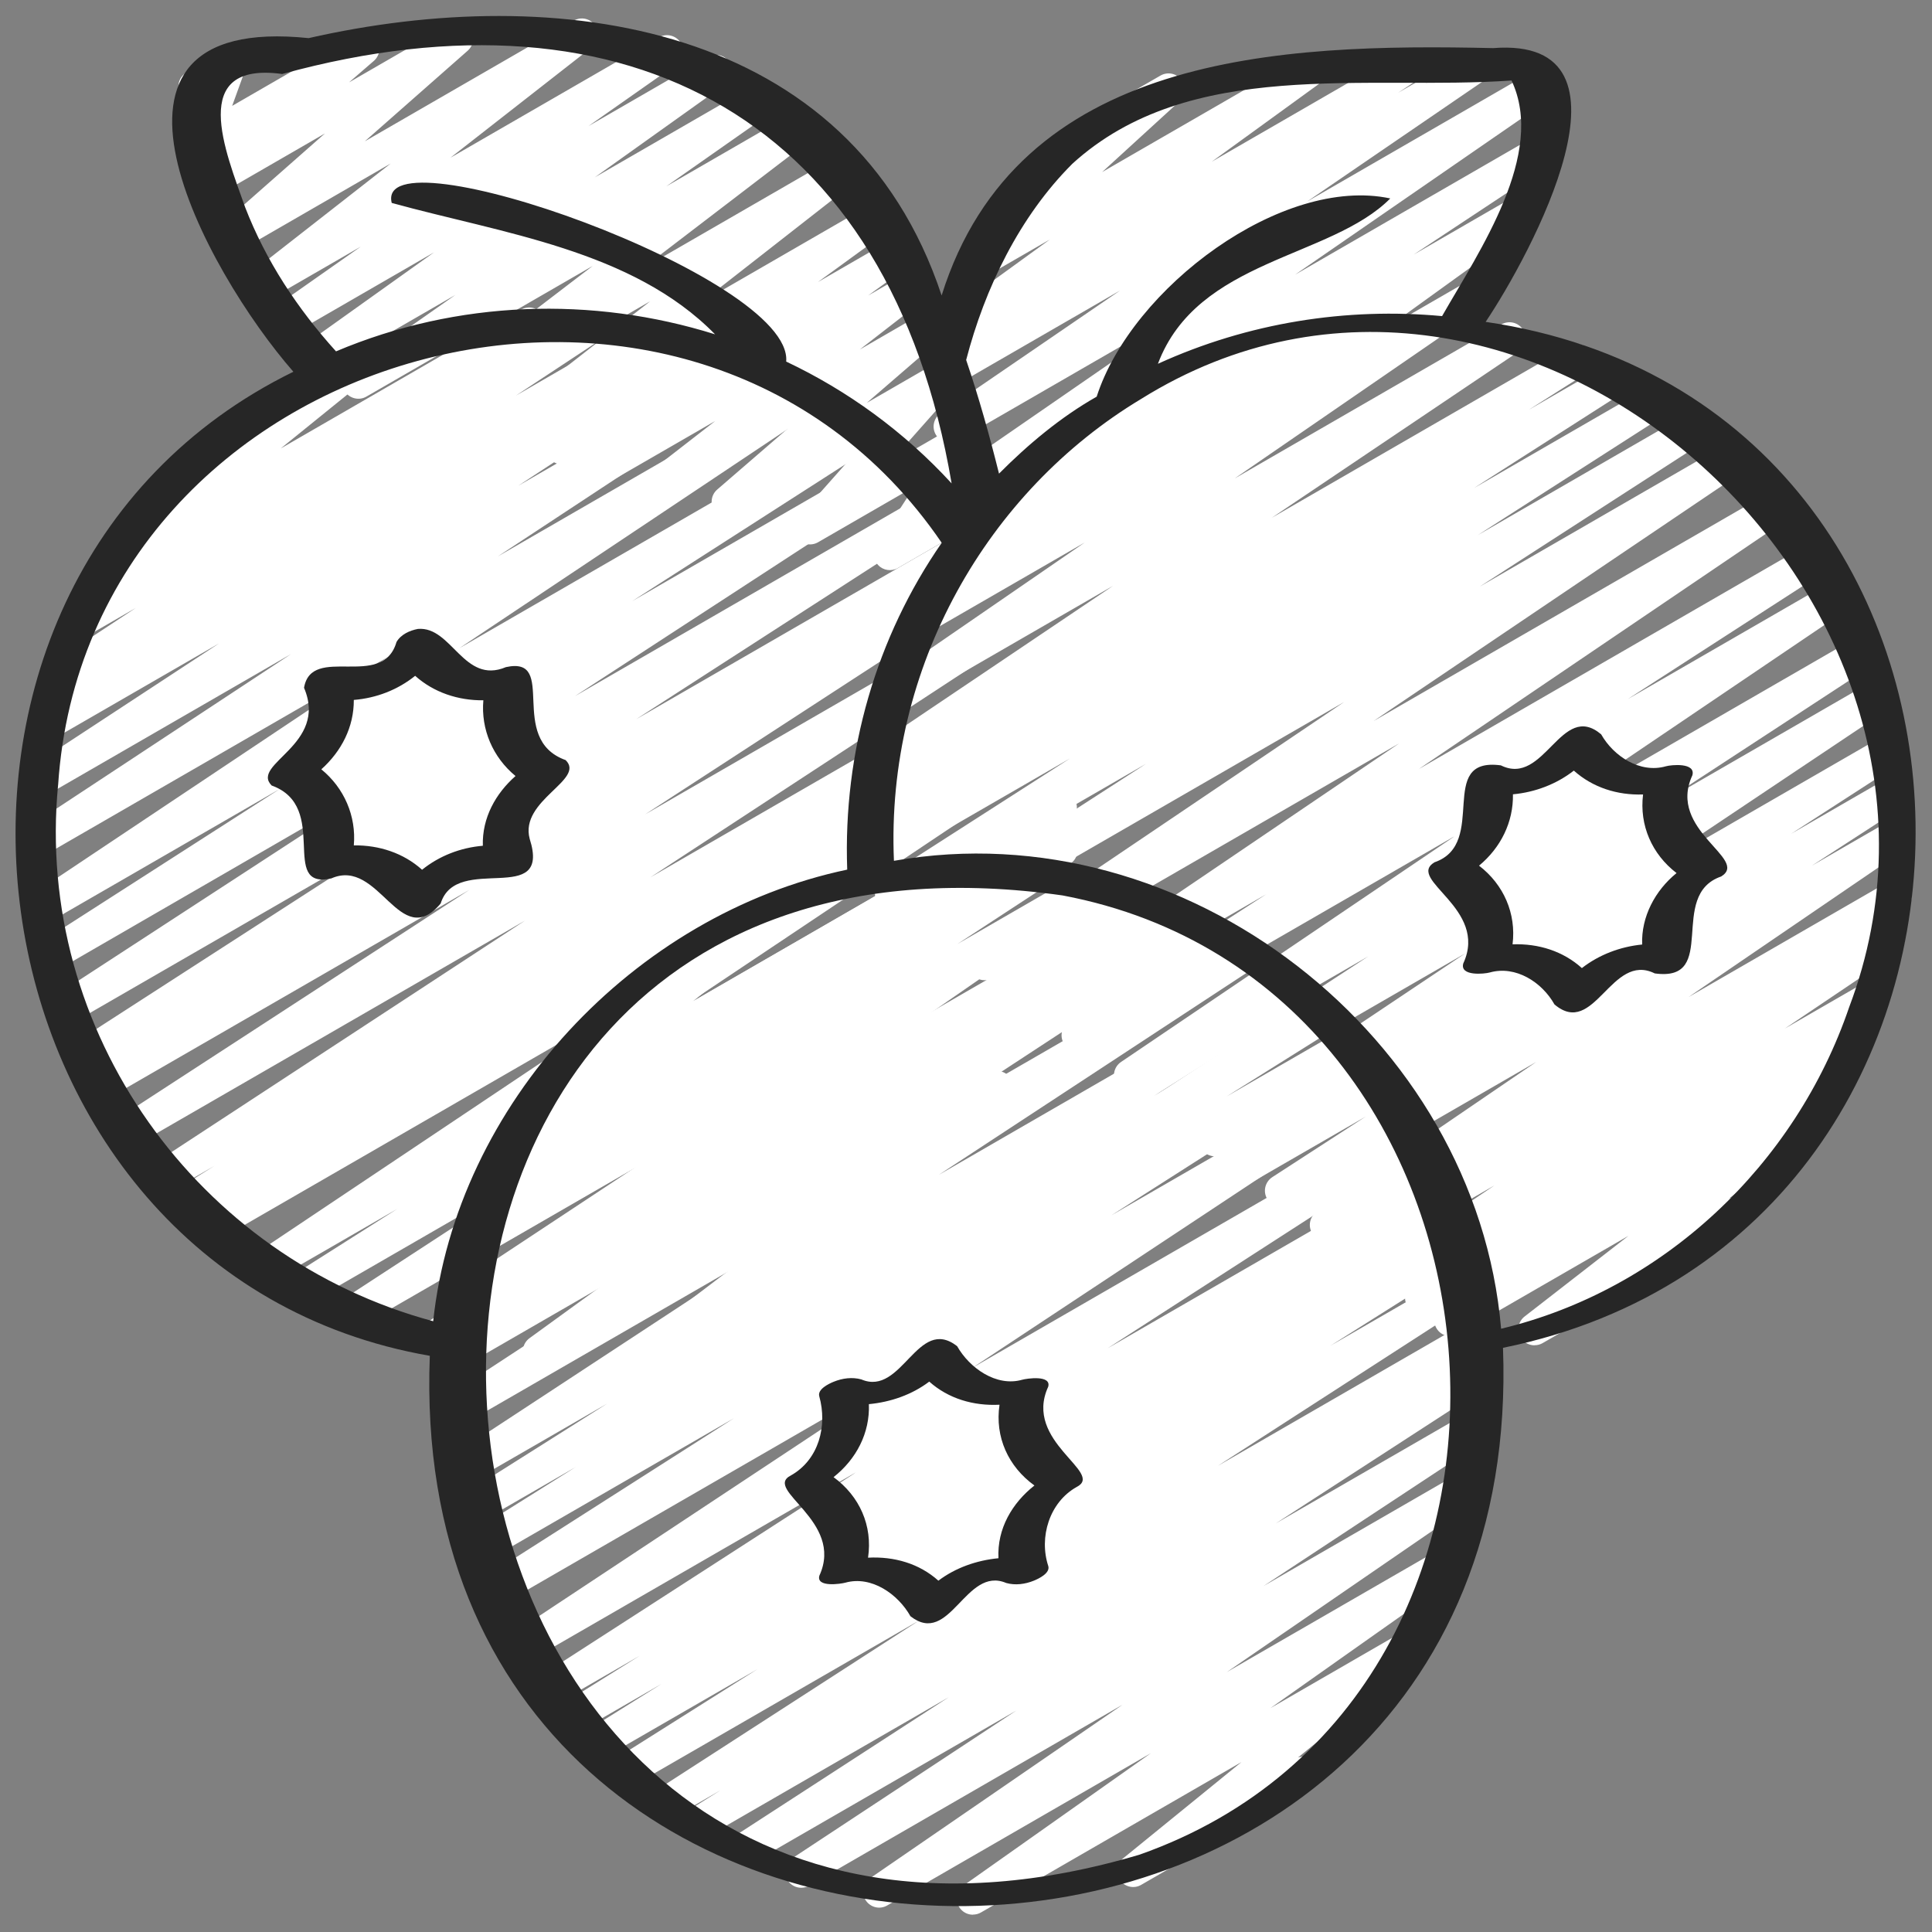 <svg id="Icons" viewBox="0 0 60 60" xmlns="http://www.w3.org/2000/svg" width="300" height="300" version="1.1" xmlns:xlink="http://www.w3.org/1999/xlink" xmlns:svgjs="http://svgjs.dev/svgjs"><rect x="0" y="0" width="60" height="60" fill="#808080" stroke="none"/><g width="100%" height="100%" transform="matrix(1,0,0,1,0,0)"><path d="m29.871 17.087c-.167 0-.331-.084-.425-.237-.143-.23-.076-.531.149-.68l4.147-2.743-3.78 2.183c-.233.134-.529.062-.673-.166-.144-.227-.082-.526.139-.679l7.998-5.52-7.682 4.435c-.233.135-.529.061-.673-.167-.144-.227-.081-.527.141-.679l5.576-3.814-5.229 3.019c-.235.134-.533.06-.675-.17-.143-.229-.076-.531.149-.68l.711-.47c-.21.069-.451-.008-.576-.202-.146-.223-.09-.521.125-.677l3.312-2.403-1.851 1.068c-.219.127-.501.069-.653-.138-.15-.206-.122-.492.066-.665l2.702-2.471c-.158-.013-.308-.101-.393-.249-.139-.239-.057-.545.183-.683l3.382-1.953c.22-.126.502-.068.653.138.15.206.122.492-.066.665l-2.399 2.194 6.172-3.563c.229-.134.524-.063.669.161.146.223.09.521-.125.677l-3.309 2.401 5.834-3.369c.233-.135.533-.061.675.17.143.23.076.531-.149.68l-.578.382 2.215-1.279c.235-.133.53-.061.673.167.144.227.081.527-.141.679l-5.574 3.812 7.09-4.093c.234-.133.53-.062.673.166.144.227.082.526-.139.679l-7.996 5.518 7.308-4.219c.233-.135.533-.06.675.17.143.23.076.531-.149.68l-4.152 2.746 3.071-1.773c.229-.134.524-.062.67.162.145.224.089.521-.127.677l-4.457 3.216 2.617-1.511c.238-.138.545-.058.683.183.139.239.057.545-.183.683l-11.144 6.434c-.229.132-.524.062-.67-.162-.145-.224-.089-.521.127-.677l4.456-3.215-8.823 5.094c-.079.045-.165.067-.25.067z" fill="#ffffff" fill-opacity="1" data-original-color="#9bba39ff" stroke="none" stroke-opacity="1" style=""/><path d="m29.52 18.313c-.118 0-.236-.042-.329-.124-.161-.141-.215-.369-.133-.566l.356-.867-1.528.883c-.199.115-.453.08-.612-.088-.159-.167-.183-.422-.058-.616l1.177-1.82-2.987 1.725c-.21.122-.48.074-.638-.117-.154-.19-.149-.464.014-.647l2.138-2.411-4.07 2.351c-.219.128-.507.069-.657-.144-.149-.21-.115-.499.08-.668l2.223-1.921-3.626 2.094c-.226.131-.52.064-.665-.154-.146-.218-.1-.513.108-.674l1.898-1.474-3.039 1.754c-.229.133-.525.062-.669-.161-.146-.223-.09-.521.125-.677l1.126-.817-2.048 1.182c-.23.132-.525.062-.669-.161-.146-.223-.09-.52.125-.677l2.066-1.504-3.147 1.817c-.227.131-.518.064-.664-.153-.147-.218-.101-.512.106-.674l4.667-3.647-6.445 3.721c-.229.131-.521.063-.666-.156-.146-.219-.097-.514.112-.674l5.215-3.989-7.026 4.057c-.229.134-.526.062-.672-.164-.144-.226-.084-.525.135-.678l3.298-2.314-4.174 2.41c-.229.132-.525.062-.671-.163-.144-.225-.087-.522.131-.678l4.054-2.893-4.464 2.578c-.232.134-.526.061-.672-.164-.144-.226-.084-.524.135-.678l2.724-1.913-2.902 1.676c-.227.131-.518.065-.664-.153-.147-.218-.101-.512.106-.674l4.389-3.43-4.658 2.69c-.219.128-.505.068-.656-.142-.149-.208-.117-.497.076-.667l3.195-2.814-3.269 1.888c-.22.128-.507.068-.657-.143-.149-.209-.115-.499.079-.667l.771-.668-.491.284c-.184.105-.41.084-.571-.05-.161-.135-.221-.356-.148-.554l.389-1.075c-.217.069-.466-.018-.585-.226-.139-.239-.057-.545.183-.683l1.083-.625c.183-.105.409-.085.571.05.161.135.221.356.148.554l-.383 1.058 3.822-2.207c.221-.127.508-.067.657.143.149.209.115.499-.079.667l-.77.667 3.104-1.792c.222-.127.507-.067.656.142.149.208.117.497-.076.667l-3.195 2.814 6.492-3.749c.226-.131.518-.064.664.153.147.218.101.512-.106.674l-4.39 3.431 6.476-3.739c.229-.134.527-.061.672.164.144.226.084.524-.135.678l-2.727 1.915 3.712-2.143c.229-.134.525-.062.671.163.144.225.087.522-.131.678l-4.053 2.892 4.978-2.874c.23-.134.527-.062.672.164.144.226.084.525-.135.678l-3.297 2.313 3.898-2.251c.227-.133.521-.064.666.156.146.219.097.514-.112.674l-5.215 3.989 5.947-3.434c.227-.132.519-.064.664.153.147.218.101.512-.106.674l-4.667 3.648 5.155-2.977c.228-.134.524-.063.669.161.146.223.09.52-.125.677l-2.065 1.503 2.141-1.236c.229-.134.524-.063.669.161.146.223.09.521-.125.677l-1.126.817 1.082-.625c.227-.132.519-.064.665.154s.1.513-.108.674l-1.897 1.473 1.861-1.075c.221-.128.508-.068.657.144.149.21.115.499-.08.668l-2.222 1.92 2.174-1.255c.21-.121.48-.074.638.117.154.19.149.464-.014.647l-2.139 2.412 2.113-1.22c.201-.114.453-.079.612.088s.183.422.058.616l-1.176 1.819 1.005-.581c.186-.107.42-.085.579.057.161.141.215.369.133.566l-.512 1.243c.074.042.139.104.185.184.139.239.057.545-.183.683l-.619.357c-.078.045-.164.067-.25.067z" fill="#ffffff" fill-opacity="1" data-original-color="#a6ce44ff" stroke="none" stroke-opacity="1" style=""/><path d="m16.739 42.463c-.164 0-.324-.081-.419-.228-.146-.224-.09-.521.125-.677l7.779-5.647-10.546 6.088c-.233.137-.528.061-.672-.165-.144-.227-.083-.525.137-.679l9.422-6.528-11.391 6.576c-.235.137-.535.06-.676-.171-.142-.23-.074-.532.152-.681l6.601-4.305-7.635 4.408c-.235.137-.536.06-.678-.174-.141-.232-.069-.535.16-.681l3.239-2.055-3.86 2.229c-.234.136-.532.061-.675-.169-.143-.229-.077-.529.146-.68l11.859-7.933-13.01 7.511c-.238.138-.539.059-.679-.176-.141-.233-.067-.537.164-.682l.237-.146-.499.287c-.238.137-.539.058-.679-.176-.141-.233-.067-.537.164-.682l1.151-.717-1.376.794c-.236.136-.535.06-.676-.171-.142-.23-.074-.531.152-.68l11.551-7.564-12.134 7.005c-.235.137-.534.061-.676-.171-.143-.231-.074-.533.153-.681l10.924-7.104-11.298 6.522c-.238.137-.539.058-.679-.176-.141-.234-.067-.538.165-.682l.236-.146-.184.105c-.236.137-.536.061-.677-.172-.142-.231-.072-.533.155-.681l9.68-6.249-9.769 5.64c-.236.137-.534.06-.676-.171s-.074-.533.153-.681l10.411-6.78-10.364 5.993c-.235.135-.536.059-.677-.173-.142-.232-.072-.534.156-.681l7.491-4.808-7.257 4.19c-.235.133-.532.06-.675-.169s-.077-.53.147-.68l11.159-7.449-10.785 6.228c-.234.135-.533.06-.676-.17-.142-.23-.075-.531.15-.68l8.281-5.457-7.669 4.428c-.235.136-.533.06-.676-.171-.142-.23-.075-.532.151-.68l5.957-3.907-5.141 2.968c-.236.137-.535.059-.677-.173s-.072-.534.156-.681l1.01-.648-.091.053c-.236.134-.533.06-.676-.17-.142-.23-.075-.531.15-.68l2.684-1.771-1.457.841c-.234.134-.533.059-.675-.17-.143-.229-.077-.531.148-.68l1.249-.829c-.161.011-.335-.068-.438-.216-.147-.215-.105-.508.098-.672l3.569-2.889c-.161-.011-.314-.099-.4-.249-.139-.239-.057-.545.183-.683l4.811-2.778c.226-.13.514-.065.662.15.147.215.105.508-.098.672l-3.151 2.551 7.465-4.311c.234-.135.533-.061.675.17.143.229.077.53-.148.68l-.523.348 1.985-1.146c.234-.135.532-.061.676.17.142.23.075.531-.15.68l-2.679 1.769 4.047-2.337c.236-.135.536-.06.677.173.142.232.072.534-.156.681l-1.015.651 1.949-1.125c.236-.135.533-.06.676.171.142.23.075.532-.151.68l-5.952 3.904 7.124-4.113c.234-.135.532-.061.676.17.142.23.075.531-.15.68l-8.286 5.459 9.437-5.448c.233-.136.531-.06.675.169.143.229.077.53-.147.68l-11.157 7.447 12.339-7.124c.237-.136.536-.059.677.173.142.232.072.534-.156.681l-7.491 4.808 8.103-4.678c.236-.135.534-.059.676.171.142.231.074.533-.153.681l-10.411 6.781 11.067-6.39c.236-.134.536-.059.677.172.142.231.072.534-.155.681l-9.682 6.25 10.127-5.847c.236-.137.538-.058.679.176s.067.538-.165.682l-.235.146.271-.156c.235-.135.534-.06.676.172.143.231.074.533-.153.68l-10.926 7.105 11.195-6.464c.235-.135.534-.06.676.171s.074.532-.152.681l-11.553 7.565 11.697-6.753c.237-.137.537-.058.679.176.141.234.067.538-.164.682l-1.145.713.936-.541c.236-.137.538-.058.679.176s.067.538-.164.682l-.257.16c.228-.116.511-.039.649.183.143.229.077.53-.146.68l-11.859 7.933 11.59-6.691c.236-.135.537-.059.678.174.141.232.069.535-.16.681l-3.229 2.048 2.731-1.577c.235-.135.534-.06.676.171s.074.533-.152.681l-6.601 4.304 5.943-3.432c.23-.133.529-.061.672.166.144.227.083.526-.137.679l-9.426 6.531 8.332-4.81c.229-.133.524-.062.669.161.146.223.09.521-.125.677l-7.777 5.646 5.924-3.42c.227-.135.52-.064.666.156s.097.515-.113.675l-3.918 2.976.98-.565c.238-.14.545-.057.683.183.139.239.057.545-.183.683l-7.842 4.527c-.228.133-.521.063-.666-.156-.146-.22-.097-.515.113-.675l3.918-2.976-7.355 4.246c-.078.046-.165.067-.25.067z" fill="#ffffff" fill-opacity="1" data-original-color="#3063d6ff" stroke="none" stroke-opacity="1" style=""/><path d="m47.655 41.78c-.161 0-.318-.078-.415-.221-.146-.219-.1-.513.108-.674l3.225-2.505-5.282 3.049c-.234.136-.53.061-.674-.168-.143-.229-.079-.528.145-.68l.642-.433-1.019.588c-.235.136-.532.061-.675-.169s-.077-.53.147-.68l1.199-.8-1.611.93c-.235.135-.531.06-.674-.168-.143-.229-.079-.528.145-.68l3.494-2.354-4.076 2.353c-.236.136-.533.06-.677-.171-.142-.231-.073-.533.154-.681l.845-.549-1.228.708c-.233.136-.529.062-.673-.167-.144-.228-.081-.527.141-.679l6.814-4.65-7.676 4.432c-.235.137-.534.061-.677-.172-.142-.23-.073-.533.154-.681l2.904-1.883-3.396 1.96c-.236.136-.534.061-.677-.172-.142-.231-.072-.533.155-.681l3.392-2.194-3.906 2.255c-.235.135-.531.06-.675-.168-.143-.229-.077-.53.146-.681l8.052-5.387-8.934 5.158c-.234.137-.535.061-.676-.171-.142-.23-.074-.532.152-.681l6.445-4.213-7.148 4.127c-.232.136-.53.062-.674-.167-.143-.229-.079-.529.144-.68l10.385-7.026-11.482 6.629c-.235.137-.536.061-.677-.172-.142-.231-.072-.533.155-.681l6.124-3.956-6.776 3.912c-.233.137-.53.062-.674-.167-.143-.229-.079-.528.144-.68l11.44-7.754-12.626 7.29c-.236.133-.531.06-.674-.168-.143-.229-.079-.529.145-.68l11.441-7.724-12.605 7.277c-.235.136-.535.059-.677-.172s-.072-.534.155-.681l6.978-4.507-7.673 4.43c-.235.137-.535.06-.677-.173-.142-.232-.072-.534.156-.681l5.834-3.743-5.942 3.431c-.235.137-.535.06-.677-.173-.142-.232-.071-.535.157-.681l4.695-3.004-4.162 2.403c-.236.136-.536.06-.678-.174-.141-.232-.07-.535.16-.681l1.763-1.118-1.109.64c-.234.133-.531.061-.674-.168s-.079-.529.145-.679l7.655-5.154-6.675 3.854c-.232.134-.529.062-.673-.166-.144-.227-.082-.527.14-.679l6.331-4.356-4.911 2.835c-.233.135-.53.062-.674-.167-.143-.228-.08-.528.143-.679l2.388-1.627-.7.405c-.226.13-.517.064-.664-.153s-.102-.511.104-.673l3.233-2.545c-.121-.034-.229-.114-.296-.231-.139-.239-.057-.545.183-.683l4.81-2.777c.226-.131.516-.065.664.153.147.217.102.511-.104.673l-2.396 1.887 6.298-3.637c.233-.134.531-.061.674.167s.08.528-.143.679l-2.395 1.632 4.234-2.445c.234-.134.529-.061.673.166s.082.527-.14.679l-6.324 4.351 8.284-4.783c.234-.135.531-.061.674.168s.079.529-.145.679l-7.661 5.158 9.225-5.326c.237-.135.537-.059.678.174.141.232.07.535-.16.681l-1.763 1.118 2.467-1.424c.236-.134.536-.059.677.173.142.232.071.535-.157.681l-4.688 3 5.43-3.135c.237-.134.536-.058.677.173.142.232.072.534-.156.681l-5.835 3.744 6.524-3.767c.235-.135.535-.059.677.172s.072.534-.155.681l-6.984 4.512 7.613-4.396c.234-.135.531-.061.674.168s.079.529-.145.68l-11.439 7.723 12.31-7.107c.234-.133.531-.06.674.167.143.228.079.528-.144.68l-11.437 7.752 12.101-6.987c.235-.135.535-.06.677.172.142.231.072.534-.155.681l-6.132 3.961 6.302-3.638c.234-.133.531-.061.674.168.143.228.079.528-.144.679l-10.38 7.023 10.639-6.143c.235-.136.535-.059.676.171.142.23.074.532-.152.68l-6.447 4.215 6.39-3.689c.234-.136.532-.06.675.169s.077.53-.146.68l-8.056 5.39 7.903-4.563c.235-.136.534-.059.677.172.142.231.072.533-.155.681l-3.383 2.188 3.029-1.749c.235-.135.534-.06.677.172.142.231.073.533-.154.681l-2.91 1.887 2.454-1.417c.234-.133.53-.061.673.167.144.228.081.527-.141.679l-6.816 4.652 6.181-3.569c.235-.135.534-.06.677.172.142.231.073.533-.154.681l-.835.542.098-.056c.234-.136.53-.061.674.168.143.229.079.529-.145.679l-3.499 2.357 2.511-1.449c.234-.135.531-.061.675.169.143.229.077.53-.147.679l-1.208.806.058-.032c.233-.137.53-.061.674.168.143.229.079.528-.145.68l-1.239.835c.172-.017.346.066.45.22.146.219.1.513-.108.674l-3.252 2.526c.222-.09.491-.004.617.215.139.239.057.545-.183.683l-6.226 3.595c-.078.046-.165.067-.25.067z" fill="#ffffff" fill-opacity="1" data-original-color="#234fc1ff" stroke="none" stroke-opacity="1" style=""/><path d="m30.213 59.463c-.165 0-.326-.082-.421-.23-.145-.226-.086-.523.133-.678l5.817-4.108-8.188 4.728c-.232.137-.529.062-.673-.166-.144-.227-.082-.526.14-.679l7.844-5.39-9.732 5.619c-.234.135-.534.06-.676-.17s-.075-.531.15-.68l6.957-4.587-8.183 4.724c-.235.137-.534.061-.677-.172-.142-.23-.073-.533.154-.681l6.611-4.287-7.539 4.353c-.235.139-.537.06-.679-.175-.141-.233-.067-.537.163-.682l.958-.601-1.411.814c-.235.137-.535.061-.677-.172-.142-.231-.072-.533.155-.681l8.109-5.238-8.841 5.104c-.235.137-.536.06-.678-.174-.141-.233-.069-.536.161-.682l4.335-2.735-4.721 2.726c-.238.138-.538.058-.679-.175-.141-.234-.067-.537.164-.682l2.26-1.413-2.495 1.44c-.238.138-.538.058-.679-.175-.141-.234-.067-.537.164-.682l2.332-1.457-2.502 1.444c-.235.138-.535.061-.677-.172-.142-.231-.072-.534.155-.681l9.783-6.312-10.136 5.852c-.235.136-.534.061-.675-.17-.143-.229-.076-.53.148-.68l12.916-8.546-13.273 7.663c-.236.138-.534.059-.678-.173-.141-.232-.07-.535.158-.682l7.705-4.918-7.696 4.442c-.236.138-.537.061-.679-.175-.141-.233-.068-.536.163-.682l3.297-2.069-3.11 1.796c-.235.139-.536.06-.678-.174-.141-.233-.069-.536.16-.682l4.604-2.909-4.349 2.51c-.236.137-.533.06-.676-.17-.142-.23-.075-.532.151-.681l9.834-6.454-9.513 5.492c-.234.137-.533.061-.676-.171-.142-.23-.074-.531.151-.68l8.271-5.419-7.749 4.474c-.235.137-.536.061-.677-.172-.142-.231-.072-.534.155-.681l4.634-2.989-3.938 2.273c-.234.136-.533.061-.675-.17-.143-.229-.076-.531.149-.68l5.819-3.846-4.882 2.818c-.236.137-.533.06-.676-.171-.142-.23-.074-.531.151-.68l2.646-1.733-1.531.884c-.232.136-.529.061-.673-.165-.144-.228-.082-.527.139-.68l4.019-2.77-2.32 1.34c-.225.132-.515.065-.661-.148-.148-.215-.106-.507.095-.672l3.67-2.992c-.172 0-.341-.09-.433-.25-.139-.24-.057-.545.183-.684l4.811-2.778c.225-.131.515-.065.661.149.148.215.106.507-.095.672l-3.349 2.73 7.781-4.493c.233-.133.53-.061.673.166.144.227.082.526-.139.679l-4.021 2.771 6.04-3.487c.236-.135.533-.06.676.171.142.23.074.532-.151.681l-2.641 1.729 3.888-2.245c.233-.135.533-.061.675.17.143.23.076.531-.149.68l-5.827 3.851 7.137-4.121c.236-.135.536-.059.677.172.142.232.072.534-.155.681l-4.632 2.988 5.557-3.208c.236-.135.533-.06.676.171.142.23.074.532-.151.681l-8.27 5.417 9.298-5.369c.235-.136.533-.06.676.171.142.23.075.532-.151.68l-9.834 6.454 10.775-6.222c.237-.135.538-.059.678.174.141.233.069.536-.16.681l-4.601 2.908 5.038-2.908c.237-.136.538-.061.679.175.141.233.068.536-.163.682l-3.306 2.074 3.605-2.081c.237-.137.536-.059.678.173.141.232.07.535-.158.682l-7.701 4.916 8.074-4.661c.233-.137.533-.062.675.17.143.229.076.53-.148.68l-12.916 8.546 13.449-7.765c.235-.137.535-.061.677.172.142.231.072.534-.155.681l-9.777 6.309 9.963-5.752c.236-.139.537-.059.679.175.141.234.067.537-.164.682l-2.331 1.456 2.229-1.286c.236-.139.538-.059.679.175s.067.537-.164.682l-2.275 1.423 2.104-1.215c.236-.136.537-.059.678.174s.069.536-.161.682l-4.322 2.727 4.098-2.365c.234-.137.535-.061.677.172.142.231.072.533-.155.681l-8.111 5.239 7.816-4.513c.237-.136.538-.059.679.175s.067.536-.163.682l-.974.61.528-.305c.236-.136.534-.061.677.172.142.23.073.533-.154.681l-6.609 4.285 6.045-3.489c.234-.137.532-.06.676.17.142.23.075.531-.15.68l-6.955 4.586 6.171-3.562c.234-.135.53-.061.673.166.144.227.082.526-.14.679l-7.842 5.388 6.633-3.829c.229-.136.527-.062.671.163.145.226.086.523-.133.678l-5.815 4.107 4.023-2.323c.225-.132.514-.066.662.149.147.214.105.507-.097.671l-3.734 3.038c.219-.072.468.017.588.226.139.239.057.545-.183.683l-5.273 3.044c-.225.133-.514.066-.662-.149-.147-.214-.105-.507.097-.671l3.678-2.992-8.089 4.67c-.078.046-.165.067-.25.067z" fill="#ffffff" fill-opacity="1" data-original-color="#427de5ff" stroke="none" stroke-opacity="1" style=""/><path d="m11.346 27.241c-.154 0-.306-.072-.403-.204-.15-.206-.123-.492.065-.664l1.118-1.027-1.589.917c-.218.127-.501.07-.652-.137-.151-.205-.124-.491.062-.664l1.609-1.488-1.636.945c-.218.125-.498.07-.65-.133-.151-.203-.128-.487.056-.662l.941-.898c-.149.039-.311.007-.435-.091-.16-.126-.228-.338-.17-.535l.237-.8c-.024-.026-.047-.056-.065-.089-.139-.239-.057-.545.183-.683l.307-.177c.175-.103.398-.087.56.041.16.126.228.338.17.535l-.076.257 2.359-1.362c.216-.127.497-.07.65.133.151.203.128.487-.056.662l-.885.843 1.886-1.089c.219-.126.503-.069.652.137.151.205.124.491-.062.664l-1.61 1.488 1.652-.954c.219-.127.502-.069.653.137.15.206.123.492-.065.664l-1.119 1.027 1.276-.737c.186-.107.416-.085.578.056.161.14.216.366.136.564l-.913 2.267c.017.02.031.042.045.065.139.239.057.545-.183.683l-.362.21c-.185.106-.415.085-.578-.056-.161-.14-.216-.366-.136-.564l.658-1.634-3.959 2.286c-.078.045-.164.067-.25.067z" fill="#ffffff" fill-opacity="1" data-original-color="#274b9bff" stroke="none" stroke-opacity="1" style=""/><path d="m28.412 49.746c-.154 0-.305-.071-.402-.203-.151-.205-.124-.49.062-.663l.71-.66-1.574.909c-.215.126-.49.072-.645-.126-.153-.197-.138-.478.037-.656l2.202-2.257-2.479 1.431c-.208.123-.478.076-.633-.111-.156-.186-.156-.457 0-.643l1.762-2.098-1.116.645c-.178.104-.399.086-.562-.041-.16-.128-.227-.341-.167-.538l.287-.938c-.022-.025-.043-.054-.062-.084-.138-.239-.056-.545.184-.684l.307-.177c.179-.1.4-.084.562.042.16.128.227.341.167.538l-.117.382 2.479-1.431c.208-.122.477-.076.633.111.156.186.156.457 0 .643l-1.762 2.098 3.158-1.823c.214-.126.49-.073.645.126.153.197.138.478-.037.656l-2.202 2.257 2.277-1.314c.219-.128.501-.069.652.136s.124.49-.062.663l-.888.824c.119-.013.24.028.338.106.16.126.228.338.17.534l-.236.799c.024.026.047.056.065.088.139.239.057.545-.182.684l-.307.178c-.177.103-.397.087-.561-.04-.16-.126-.228-.338-.17-.534l.076-.257-2.36 1.362c-.078.046-.164.067-.25.067z" fill="#ffffff" fill-opacity="1" data-original-color="#274b9bff" stroke="none" stroke-opacity="1" style=""/><path d="m48.865 31.232c-.144 0-.286-.062-.384-.18-.156-.187-.155-.458.003-.644l1.658-1.956-2.906 1.678c-.214.123-.488.073-.643-.124-.154-.195-.141-.474.03-.654l2.315-2.429-2.646 1.528c-.218.127-.5.069-.652-.136-.151-.205-.124-.491.062-.664l.924-.855-1.216.702c-.191.111-.435.082-.594-.07-.161-.152-.202-.392-.102-.589l1.1-2.165c-.11-.232-.025-.515.202-.646l.307-.177c.191-.11.435-.082.594.07.161.152.202.392.102.589l-.649 1.28 3.617-2.089c.22-.126.501-.068.652.136.151.205.124.491-.062.664l-.924.855 1.797-1.037c.214-.123.488-.073.643.124.154.195.141.474-.03.654l-2.315 2.428 2.392-1.381c.209-.12.478-.075.634.113.156.187.155.458-.003.644l-1.658 1.956.33-.191c.239-.138.546-.057.683.183.139.239.057.545-.183.683l-2.826 1.631c-.078.046-.164.067-.25.067z" fill="#ffffff" fill-opacity="1" data-original-color="#274b9bff" stroke="none" stroke-opacity="1" style=""/><g fill="#262626"><path d="m13.348 42.106c-.895 23.077 34.175 22.576 33.329-.248 17.347-3.544 16.998-29.305-.539-31.862 1.384-2.063 5.086-8.881.233-8.502-6.622-.148-14.771.16-17.128 7.682-2.824-8.519-11.964-9.742-19.658-7.992-7.592-.789-3.208 7.233-.474 10.361-13.418 6.574-10.56 27.986 4.237 30.561zm22.036 15.494c-24.892 7.377-28.262-33.464-2.382-29.791 14.643 2.765 16.513 24.816 2.382 29.791zm22.045-26.326c-1.669 4.901-5.769 8.785-10.811 9.991-.774-9.072-9.818-16.125-18.856-14.532-.26-6.022 2.916-11.481 7.673-14.341 11.776-7.347 26.812 6.128 21.994 18.882zm-24.131-26.184c3.647-3.324 9.124-2.272 13.644-2.59 1.074 2.28-.993 5.281-2.157 7.317-2.968-.276-6.02.202-8.825 1.481 1.228-3.261 5.359-3.265 7.216-5.135-3.349-.716-8.026 2.767-9.118 6.156-1.124.637-2.139 1.491-3.033 2.39-.29-1.165-.621-2.356-1.02-3.53.577-2.223 1.657-4.454 3.294-6.089zm-25.687 1.34c-.608-1.719-1.79-4.533 1.152-4.132 10.766-2.954 18.879 1.446 20.79 12.714-1.479-1.611-3.229-2.88-5.137-3.783.223-2.636-12.82-7.238-12.251-4.927 3.416.945 7.472 1.457 10.042 4.081-3.805-1.192-7.997-1.067-11.772.529-1.195-1.323-2.179-2.812-2.825-4.483zm-5.806 17.947c.906-13.717 19.69-18.886 27.441-7.519-2.031 2.93-3.067 6.484-2.935 10.149-6.622 1.392-12.139 7.282-12.858 14.025-7.313-1.962-12.386-8.989-11.649-16.655z" fill="#262626" fill-opacity="1" data-original-color="#262626ff" stroke="none" stroke-opacity="1"/><path d="m8.435 24.394c1.838.66.211 3.243 1.853 2.886 1.496-.66 2.12 2.296 3.398.778.49-1.584 3.45.142 2.764-2.007-.323-1.202 1.747-1.836 1.115-2.446-1.837-.66-.212-3.244-1.853-2.887-1.311.552-1.679-1.277-2.734-1.186-.253.048-.532.172-.665.408-.436 1.503-2.636.051-2.871 1.42.758 1.777-1.669 2.36-1.008 3.032zm4.458-3.406c.575.516 1.337.769 2.118.76-.079.906.297 1.774.999 2.352-.613.541-1.041 1.293-1.015 2.166-.69.058-1.351.312-1.887.745-.575-.519-1.337-.768-2.12-.757.08-.91-.3-1.784-1.009-2.362.628-.564 1.013-1.314 1.009-2.155.696-.056 1.363-.312 1.904-.748z" fill="#262626" fill-opacity="1" data-original-color="#262626ff" stroke="none" stroke-opacity="1"/><path d="m32.553 43.066c.104-.372-.67-.256-.807-.217-.805.23-1.639-.366-2.022-1.043-1.234-.959-1.706 1.573-2.974 1.033-.283-.079-.587-.038-.858.072-.153.062-.51.233-.449.451.257.918-.011 1.971-.883 2.46-.879.447 1.672 1.404.886 3.112-.104.373.671.255.807.217.811-.227 1.637.357 2.022 1.043 1.233.959 1.706-1.573 2.974-1.033.283.079.587.038.858-.072.153-.062.51-.233.449-.451-.297-.901.037-1.988.883-2.46.878-.449-1.672-1.402-.886-3.112zm-3.41 6.024c-.594-.533-1.372-.758-2.185-.715.147-.994-.264-1.911-1.071-2.501.709-.561 1.131-1.372 1.097-2.267.678-.064 1.339-.294 1.875-.7.594.53 1.372.759 2.182.718-.148.999.269 1.92 1.084 2.508-.686.542-1.162 1.335-1.117 2.259-.674.065-1.332.294-1.865.697z" fill="#262626" fill-opacity="1" data-original-color="#262626ff" stroke="none" stroke-opacity="1"/><path d="m44.549 26.779c-.892.543 1.69 1.427.894 3.142-.113.403.659.327.824.28.804-.225 1.619.299 2.009.993 1.243 1.051 1.757-1.636 3.114-.964 2.019.279.381-2.43 2.062-3.01.891-.546-1.69-1.426-.894-3.142.113-.403-.658-.328-.824-.28-.798.228-1.621-.308-2.009-.993-1.244-1.05-1.757 1.636-3.114.964-2.031-.273-.37 2.428-2.061 3.01zm4.328-2.847c.586.525 1.35.768 2.15.741-.119.957.277 1.856 1.04 2.441-.662.537-1.102 1.356-1.068 2.219-.678.066-1.339.316-1.872.732-.586-.528-1.35-.767-2.153-.738.119-.957-.277-1.858-1.041-2.443.673-.557 1.069-1.353 1.053-2.216.685-.063 1.353-.315 1.891-.736z" fill="#262626" fill-opacity="1" data-original-color="#262626ff" stroke="none" stroke-opacity="1"/></g></g></svg>